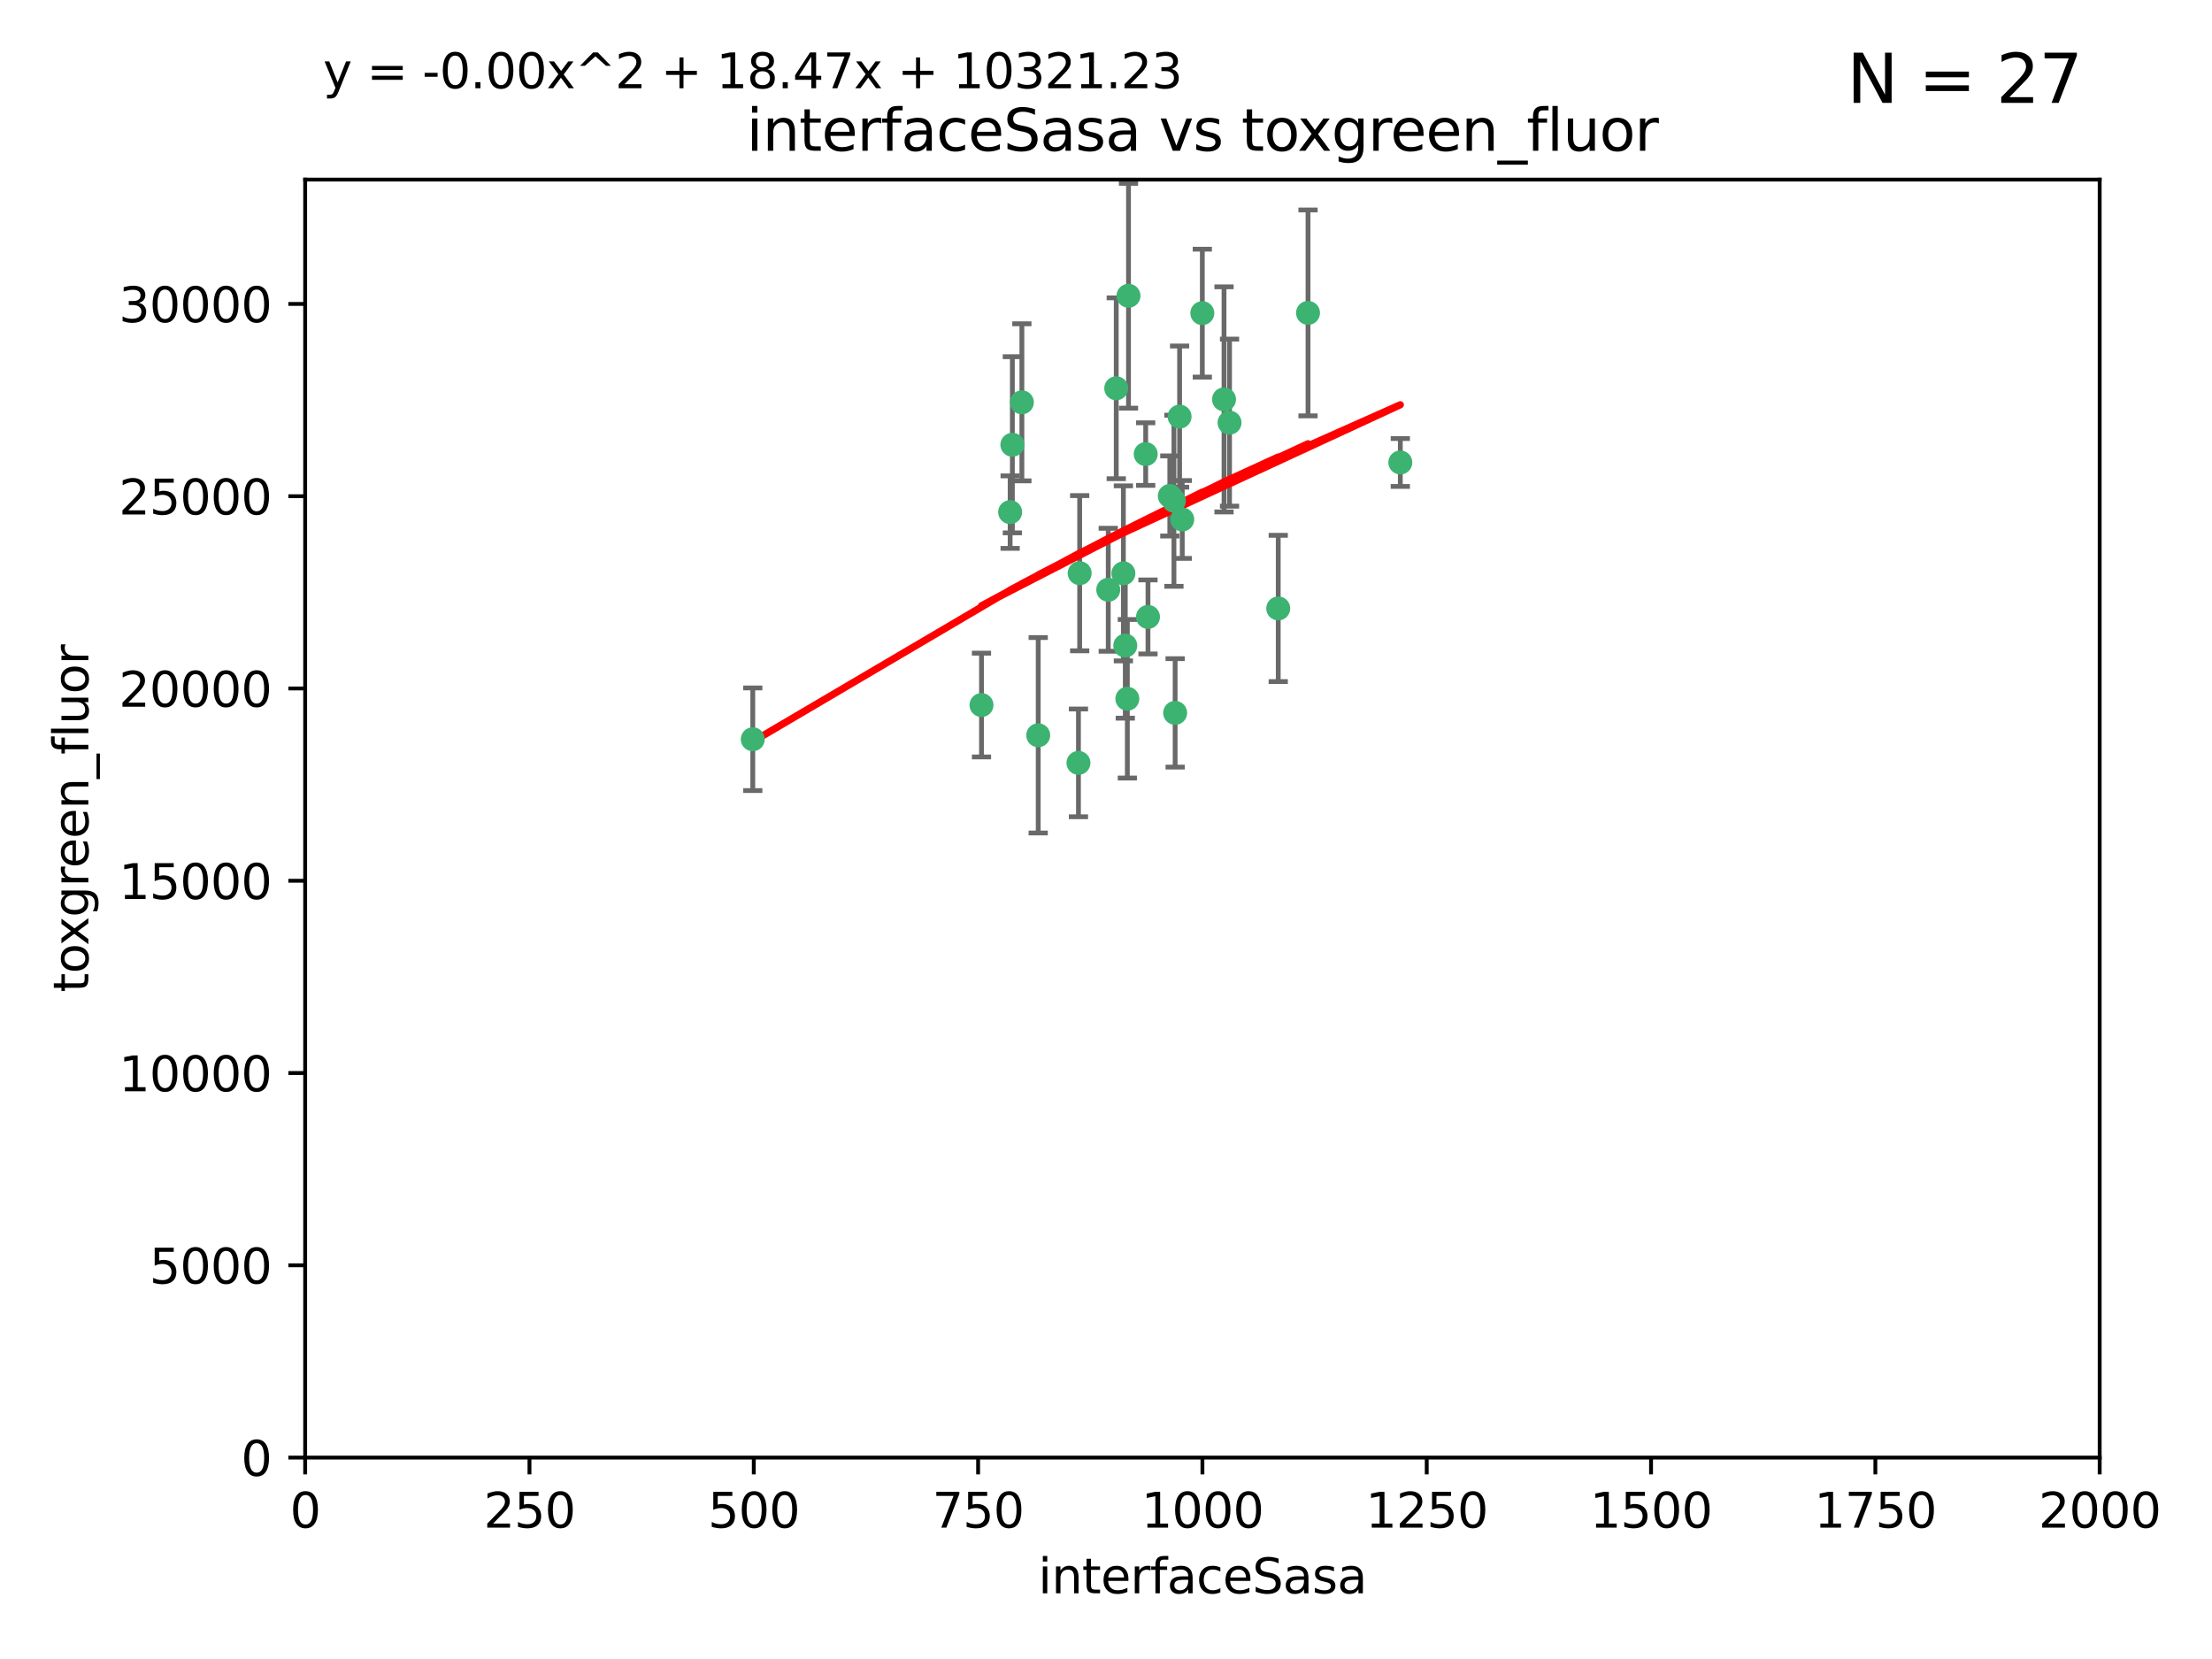<?xml version="1.0" encoding="utf-8" standalone="no"?>
<!DOCTYPE svg PUBLIC "-//W3C//DTD SVG 1.1//EN"
  "http://www.w3.org/Graphics/SVG/1.1/DTD/svg11.dtd">
<svg xmlns:xlink="http://www.w3.org/1999/xlink" width="460.8pt" height="345.6pt" viewBox="0 0 460.8 345.6" xmlns="http://www.w3.org/2000/svg" version="1.1">
 <defs>
  <style type="text/css">*{stroke-linejoin: round; stroke-linecap: butt}</style>
 </defs>
 <g id="figure_1">
  <g id="patch_1">
   <path d="M 0 345.6 
L 460.8 345.6 
L 460.8 0 
L 0 0 
z
" style="fill: #ffffff"/>
  </g>
  <g id="axes_1">
   <g id="patch_2">
    <path d="M 63.571 303.64 
L 437.4 303.64 
L 437.4 37.411 
L 63.571 37.411 
z
" style="fill: #ffffff"/>
   </g>
   <g id="PathCollection_1">
    <defs>
     <path id="me2b0120621" d="M 0 1.118 
C 0.297 1.118 0.581 1 0.791 0.791 
C 1 0.581 1.118 0.297 1.118 0 
C 1.118 -0.297 1 -0.581 0.791 -0.791 
C 0.581 -1 0.297 -1.118 0 -1.118 
C -0.297 -1.118 -0.581 -1 -0.791 -0.791 
C -1 -0.581 -1.118 -0.297 -1.118 0 
C -1.118 0.297 -1 0.581 -0.791 0.791 
C -0.581 1 -0.297 1.118 0 1.118 
z
" style="stroke: #3cb371"/>
    </defs>
    <g clip-path="url(#pe39cbe05b3)">
     <use xlink:href="#me2b0120621" x="243.693" y="103.319" style="fill: #3cb371; stroke: #3cb371"/>
     <use xlink:href="#me2b0120621" x="272.484" y="65.184" style="fill: #3cb371; stroke: #3cb371"/>
     <use xlink:href="#me2b0120621" x="234.418" y="134.491" style="fill: #3cb371; stroke: #3cb371"/>
     <use xlink:href="#me2b0120621" x="266.28" y="126.749" style="fill: #3cb371; stroke: #3cb371"/>
     <use xlink:href="#me2b0120621" x="254.987" y="83.201" style="fill: #3cb371; stroke: #3cb371"/>
     <use xlink:href="#me2b0120621" x="212.875" y="83.811" style="fill: #3cb371; stroke: #3cb371"/>
     <use xlink:href="#me2b0120621" x="230.869" y="122.859" style="fill: #3cb371; stroke: #3cb371"/>
     <use xlink:href="#me2b0120621" x="246.284" y="108.214" style="fill: #3cb371; stroke: #3cb371"/>
     <use xlink:href="#me2b0120621" x="244.553" y="104.315" style="fill: #3cb371; stroke: #3cb371"/>
     <use xlink:href="#me2b0120621" x="235.088" y="61.614" style="fill: #3cb371; stroke: #3cb371"/>
     <use xlink:href="#me2b0120621" x="256.134" y="88.045" style="fill: #3cb371; stroke: #3cb371"/>
     <use xlink:href="#me2b0120621" x="232.534" y="80.887" style="fill: #3cb371; stroke: #3cb371"/>
     <use xlink:href="#me2b0120621" x="234.02" y="119.44" style="fill: #3cb371; stroke: #3cb371"/>
     <use xlink:href="#me2b0120621" x="238.669" y="94.593" style="fill: #3cb371; stroke: #3cb371"/>
     <use xlink:href="#me2b0120621" x="210.43" y="106.684" style="fill: #3cb371; stroke: #3cb371"/>
     <use xlink:href="#me2b0120621" x="245.731" y="86.787" style="fill: #3cb371; stroke: #3cb371"/>
     <use xlink:href="#me2b0120621" x="291.711" y="96.341" style="fill: #3cb371; stroke: #3cb371"/>
     <use xlink:href="#me2b0120621" x="224.916" y="119.409" style="fill: #3cb371; stroke: #3cb371"/>
     <use xlink:href="#me2b0120621" x="250.465" y="65.233" style="fill: #3cb371; stroke: #3cb371"/>
     <use xlink:href="#me2b0120621" x="204.462" y="146.874" style="fill: #3cb371; stroke: #3cb371"/>
     <use xlink:href="#me2b0120621" x="224.662" y="158.921" style="fill: #3cb371; stroke: #3cb371"/>
     <use xlink:href="#me2b0120621" x="239.146" y="128.518" style="fill: #3cb371; stroke: #3cb371"/>
     <use xlink:href="#me2b0120621" x="244.803" y="148.507" style="fill: #3cb371; stroke: #3cb371"/>
     <use xlink:href="#me2b0120621" x="216.278" y="153.171" style="fill: #3cb371; stroke: #3cb371"/>
     <use xlink:href="#me2b0120621" x="234.846" y="145.567" style="fill: #3cb371; stroke: #3cb371"/>
     <use xlink:href="#me2b0120621" x="210.895" y="92.655" style="fill: #3cb371; stroke: #3cb371"/>
     <use xlink:href="#me2b0120621" x="156.817" y="153.996" style="fill: #3cb371; stroke: #3cb371"/>
    </g>
   </g>
   <g id="matplotlib.axis_1">
    <g id="xtick_1">
     <g id="line2d_1">
      <defs>
       <path id="m4c732db344" d="M 0 0 
L 0 3.5 
" style="stroke: #000000; stroke-width: 0.8"/>
      </defs>
      <g>
       <use xlink:href="#m4c732db344" x="63.571" y="303.64" style="stroke: #000000; stroke-width: 0.8"/>
      </g>
     </g>
     <g id="text_1">
      <!-- 0 -->
      <g transform="translate(60.39 318.238)scale(0.1 -0.1)">
       <defs>
        <path id="DejaVuSans-30" d="M 2034 4250 
Q 1547 4250 1301 3770 
Q 1056 3291 1056 2328 
Q 1056 1369 1301 889 
Q 1547 409 2034 409 
Q 2525 409 2770 889 
Q 3016 1369 3016 2328 
Q 3016 3291 2770 3770 
Q 2525 4250 2034 4250 
z
M 2034 4750 
Q 2819 4750 3233 4129 
Q 3647 3509 3647 2328 
Q 3647 1150 3233 529 
Q 2819 -91 2034 -91 
Q 1250 -91 836 529 
Q 422 1150 422 2328 
Q 422 3509 836 4129 
Q 1250 4750 2034 4750 
z
" transform="scale(0.016)"/>
       </defs>
       <use xlink:href="#DejaVuSans-30"/>
      </g>
     </g>
    </g>
    <g id="xtick_2">
     <g id="line2d_2">
      <g>
       <use xlink:href="#m4c732db344" x="110.3" y="303.64" style="stroke: #000000; stroke-width: 0.8"/>
      </g>
     </g>
     <g id="text_2">
      <!-- 250 -->
      <g transform="translate(100.756 318.238)scale(0.1 -0.1)">
       <defs>
        <path id="DejaVuSans-32" d="M 1228 531 
L 3431 531 
L 3431 0 
L 469 0 
L 469 531 
Q 828 903 1448 1529 
Q 2069 2156 2228 2338 
Q 2531 2678 2651 2914 
Q 2772 3150 2772 3378 
Q 2772 3750 2511 3984 
Q 2250 4219 1831 4219 
Q 1534 4219 1204 4116 
Q 875 4013 500 3803 
L 500 4441 
Q 881 4594 1212 4672 
Q 1544 4750 1819 4750 
Q 2544 4750 2975 4387 
Q 3406 4025 3406 3419 
Q 3406 3131 3298 2873 
Q 3191 2616 2906 2266 
Q 2828 2175 2409 1742 
Q 1991 1309 1228 531 
z
" transform="scale(0.016)"/>
        <path id="DejaVuSans-35" d="M 691 4666 
L 3169 4666 
L 3169 4134 
L 1269 4134 
L 1269 2991 
Q 1406 3038 1543 3061 
Q 1681 3084 1819 3084 
Q 2600 3084 3056 2656 
Q 3513 2228 3513 1497 
Q 3513 744 3044 326 
Q 2575 -91 1722 -91 
Q 1428 -91 1123 -41 
Q 819 9 494 109 
L 494 744 
Q 775 591 1075 516 
Q 1375 441 1709 441 
Q 2250 441 2565 725 
Q 2881 1009 2881 1497 
Q 2881 1984 2565 2268 
Q 2250 2553 1709 2553 
Q 1456 2553 1204 2497 
Q 953 2441 691 2322 
L 691 4666 
z
" transform="scale(0.016)"/>
       </defs>
       <use xlink:href="#DejaVuSans-32"/>
       <use xlink:href="#DejaVuSans-35" x="63.623"/>
       <use xlink:href="#DejaVuSans-30" x="127.246"/>
      </g>
     </g>
    </g>
    <g id="xtick_3">
     <g id="line2d_3">
      <g>
       <use xlink:href="#m4c732db344" x="157.028" y="303.64" style="stroke: #000000; stroke-width: 0.8"/>
      </g>
     </g>
     <g id="text_3">
      <!-- 500 -->
      <g transform="translate(147.485 318.238)scale(0.1 -0.1)">
       <use xlink:href="#DejaVuSans-35"/>
       <use xlink:href="#DejaVuSans-30" x="63.623"/>
       <use xlink:href="#DejaVuSans-30" x="127.246"/>
      </g>
     </g>
    </g>
    <g id="xtick_4">
     <g id="line2d_4">
      <g>
       <use xlink:href="#m4c732db344" x="203.757" y="303.64" style="stroke: #000000; stroke-width: 0.8"/>
      </g>
     </g>
     <g id="text_4">
      <!-- 750 -->
      <g transform="translate(194.213 318.238)scale(0.1 -0.1)">
       <defs>
        <path id="DejaVuSans-37" d="M 525 4666 
L 3525 4666 
L 3525 4397 
L 1831 0 
L 1172 0 
L 2766 4134 
L 525 4134 
L 525 4666 
z
" transform="scale(0.016)"/>
       </defs>
       <use xlink:href="#DejaVuSans-37"/>
       <use xlink:href="#DejaVuSans-35" x="63.623"/>
       <use xlink:href="#DejaVuSans-30" x="127.246"/>
      </g>
     </g>
    </g>
    <g id="xtick_5">
     <g id="line2d_5">
      <g>
       <use xlink:href="#m4c732db344" x="250.486" y="303.64" style="stroke: #000000; stroke-width: 0.8"/>
      </g>
     </g>
     <g id="text_5">
      <!-- 1000 -->
      <g transform="translate(237.761 318.238)scale(0.1 -0.1)">
       <defs>
        <path id="DejaVuSans-31" d="M 794 531 
L 1825 531 
L 1825 4091 
L 703 3866 
L 703 4441 
L 1819 4666 
L 2450 4666 
L 2450 531 
L 3481 531 
L 3481 0 
L 794 0 
L 794 531 
z
" transform="scale(0.016)"/>
       </defs>
       <use xlink:href="#DejaVuSans-31"/>
       <use xlink:href="#DejaVuSans-30" x="63.623"/>
       <use xlink:href="#DejaVuSans-30" x="127.246"/>
       <use xlink:href="#DejaVuSans-30" x="190.869"/>
      </g>
     </g>
    </g>
    <g id="xtick_6">
     <g id="line2d_6">
      <g>
       <use xlink:href="#m4c732db344" x="297.214" y="303.64" style="stroke: #000000; stroke-width: 0.8"/>
      </g>
     </g>
     <g id="text_6">
      <!-- 1250 -->
      <g transform="translate(284.489 318.238)scale(0.1 -0.1)">
       <use xlink:href="#DejaVuSans-31"/>
       <use xlink:href="#DejaVuSans-32" x="63.623"/>
       <use xlink:href="#DejaVuSans-35" x="127.246"/>
       <use xlink:href="#DejaVuSans-30" x="190.869"/>
      </g>
     </g>
    </g>
    <g id="xtick_7">
     <g id="line2d_7">
      <g>
       <use xlink:href="#m4c732db344" x="343.943" y="303.64" style="stroke: #000000; stroke-width: 0.8"/>
      </g>
     </g>
     <g id="text_7">
      <!-- 1500 -->
      <g transform="translate(331.218 318.238)scale(0.1 -0.1)">
       <use xlink:href="#DejaVuSans-31"/>
       <use xlink:href="#DejaVuSans-35" x="63.623"/>
       <use xlink:href="#DejaVuSans-30" x="127.246"/>
       <use xlink:href="#DejaVuSans-30" x="190.869"/>
      </g>
     </g>
    </g>
    <g id="xtick_8">
     <g id="line2d_8">
      <g>
       <use xlink:href="#m4c732db344" x="390.671" y="303.64" style="stroke: #000000; stroke-width: 0.8"/>
      </g>
     </g>
     <g id="text_8">
      <!-- 1750 -->
      <g transform="translate(377.946 318.238)scale(0.1 -0.1)">
       <use xlink:href="#DejaVuSans-31"/>
       <use xlink:href="#DejaVuSans-37" x="63.623"/>
       <use xlink:href="#DejaVuSans-35" x="127.246"/>
       <use xlink:href="#DejaVuSans-30" x="190.869"/>
      </g>
     </g>
    </g>
    <g id="xtick_9">
     <g id="line2d_9">
      <g>
       <use xlink:href="#m4c732db344" x="437.4" y="303.64" style="stroke: #000000; stroke-width: 0.8"/>
      </g>
     </g>
     <g id="text_9">
      <!-- 2000 -->
      <g transform="translate(424.675 318.238)scale(0.1 -0.1)">
       <use xlink:href="#DejaVuSans-32"/>
       <use xlink:href="#DejaVuSans-30" x="63.623"/>
       <use xlink:href="#DejaVuSans-30" x="127.246"/>
       <use xlink:href="#DejaVuSans-30" x="190.869"/>
      </g>
     </g>
    </g>
    <g id="text_10">
     <!-- interfaceSasa -->
     <g transform="translate(216.279 331.917)scale(0.1 -0.1)">
      <defs>
       <path id="DejaVuSans-69" d="M 603 3500 
L 1178 3500 
L 1178 0 
L 603 0 
L 603 3500 
z
M 603 4863 
L 1178 4863 
L 1178 4134 
L 603 4134 
L 603 4863 
z
" transform="scale(0.016)"/>
       <path id="DejaVuSans-6e" d="M 3513 2113 
L 3513 0 
L 2938 0 
L 2938 2094 
Q 2938 2591 2744 2837 
Q 2550 3084 2163 3084 
Q 1697 3084 1428 2787 
Q 1159 2491 1159 1978 
L 1159 0 
L 581 0 
L 581 3500 
L 1159 3500 
L 1159 2956 
Q 1366 3272 1645 3428 
Q 1925 3584 2291 3584 
Q 2894 3584 3203 3211 
Q 3513 2838 3513 2113 
z
" transform="scale(0.016)"/>
       <path id="DejaVuSans-74" d="M 1172 4494 
L 1172 3500 
L 2356 3500 
L 2356 3053 
L 1172 3053 
L 1172 1153 
Q 1172 725 1289 603 
Q 1406 481 1766 481 
L 2356 481 
L 2356 0 
L 1766 0 
Q 1100 0 847 248 
Q 594 497 594 1153 
L 594 3053 
L 172 3053 
L 172 3500 
L 594 3500 
L 594 4494 
L 1172 4494 
z
" transform="scale(0.016)"/>
       <path id="DejaVuSans-65" d="M 3597 1894 
L 3597 1613 
L 953 1613 
Q 991 1019 1311 708 
Q 1631 397 2203 397 
Q 2534 397 2845 478 
Q 3156 559 3463 722 
L 3463 178 
Q 3153 47 2828 -22 
Q 2503 -91 2169 -91 
Q 1331 -91 842 396 
Q 353 884 353 1716 
Q 353 2575 817 3079 
Q 1281 3584 2069 3584 
Q 2775 3584 3186 3129 
Q 3597 2675 3597 1894 
z
M 3022 2063 
Q 3016 2534 2758 2815 
Q 2500 3097 2075 3097 
Q 1594 3097 1305 2825 
Q 1016 2553 972 2059 
L 3022 2063 
z
" transform="scale(0.016)"/>
       <path id="DejaVuSans-72" d="M 2631 2963 
Q 2534 3019 2420 3045 
Q 2306 3072 2169 3072 
Q 1681 3072 1420 2755 
Q 1159 2438 1159 1844 
L 1159 0 
L 581 0 
L 581 3500 
L 1159 3500 
L 1159 2956 
Q 1341 3275 1631 3429 
Q 1922 3584 2338 3584 
Q 2397 3584 2469 3576 
Q 2541 3569 2628 3553 
L 2631 2963 
z
" transform="scale(0.016)"/>
       <path id="DejaVuSans-66" d="M 2375 4863 
L 2375 4384 
L 1825 4384 
Q 1516 4384 1395 4259 
Q 1275 4134 1275 3809 
L 1275 3500 
L 2222 3500 
L 2222 3053 
L 1275 3053 
L 1275 0 
L 697 0 
L 697 3053 
L 147 3053 
L 147 3500 
L 697 3500 
L 697 3744 
Q 697 4328 969 4595 
Q 1241 4863 1831 4863 
L 2375 4863 
z
" transform="scale(0.016)"/>
       <path id="DejaVuSans-61" d="M 2194 1759 
Q 1497 1759 1228 1600 
Q 959 1441 959 1056 
Q 959 750 1161 570 
Q 1363 391 1709 391 
Q 2188 391 2477 730 
Q 2766 1069 2766 1631 
L 2766 1759 
L 2194 1759 
z
M 3341 1997 
L 3341 0 
L 2766 0 
L 2766 531 
Q 2569 213 2275 61 
Q 1981 -91 1556 -91 
Q 1019 -91 701 211 
Q 384 513 384 1019 
Q 384 1609 779 1909 
Q 1175 2209 1959 2209 
L 2766 2209 
L 2766 2266 
Q 2766 2663 2505 2880 
Q 2244 3097 1772 3097 
Q 1472 3097 1187 3025 
Q 903 2953 641 2809 
L 641 3341 
Q 956 3463 1253 3523 
Q 1550 3584 1831 3584 
Q 2591 3584 2966 3190 
Q 3341 2797 3341 1997 
z
" transform="scale(0.016)"/>
       <path id="DejaVuSans-63" d="M 3122 3366 
L 3122 2828 
Q 2878 2963 2633 3030 
Q 2388 3097 2138 3097 
Q 1578 3097 1268 2742 
Q 959 2388 959 1747 
Q 959 1106 1268 751 
Q 1578 397 2138 397 
Q 2388 397 2633 464 
Q 2878 531 3122 666 
L 3122 134 
Q 2881 22 2623 -34 
Q 2366 -91 2075 -91 
Q 1284 -91 818 406 
Q 353 903 353 1747 
Q 353 2603 823 3093 
Q 1294 3584 2113 3584 
Q 2378 3584 2631 3529 
Q 2884 3475 3122 3366 
z
" transform="scale(0.016)"/>
       <path id="DejaVuSans-53" d="M 3425 4513 
L 3425 3897 
Q 3066 4069 2747 4153 
Q 2428 4238 2131 4238 
Q 1616 4238 1336 4038 
Q 1056 3838 1056 3469 
Q 1056 3159 1242 3001 
Q 1428 2844 1947 2747 
L 2328 2669 
Q 3034 2534 3370 2195 
Q 3706 1856 3706 1288 
Q 3706 609 3251 259 
Q 2797 -91 1919 -91 
Q 1588 -91 1214 -16 
Q 841 59 441 206 
L 441 856 
Q 825 641 1194 531 
Q 1563 422 1919 422 
Q 2459 422 2753 634 
Q 3047 847 3047 1241 
Q 3047 1584 2836 1778 
Q 2625 1972 2144 2069 
L 1759 2144 
Q 1053 2284 737 2584 
Q 422 2884 422 3419 
Q 422 4038 858 4394 
Q 1294 4750 2059 4750 
Q 2388 4750 2728 4690 
Q 3069 4631 3425 4513 
z
" transform="scale(0.016)"/>
       <path id="DejaVuSans-73" d="M 2834 3397 
L 2834 2853 
Q 2591 2978 2328 3040 
Q 2066 3103 1784 3103 
Q 1356 3103 1142 2972 
Q 928 2841 928 2578 
Q 928 2378 1081 2264 
Q 1234 2150 1697 2047 
L 1894 2003 
Q 2506 1872 2764 1633 
Q 3022 1394 3022 966 
Q 3022 478 2636 193 
Q 2250 -91 1575 -91 
Q 1294 -91 989 -36 
Q 684 19 347 128 
L 347 722 
Q 666 556 975 473 
Q 1284 391 1588 391 
Q 1994 391 2212 530 
Q 2431 669 2431 922 
Q 2431 1156 2273 1281 
Q 2116 1406 1581 1522 
L 1381 1569 
Q 847 1681 609 1914 
Q 372 2147 372 2553 
Q 372 3047 722 3315 
Q 1072 3584 1716 3584 
Q 2034 3584 2315 3537 
Q 2597 3491 2834 3397 
z
" transform="scale(0.016)"/>
      </defs>
      <use xlink:href="#DejaVuSans-69"/>
      <use xlink:href="#DejaVuSans-6e" x="27.783"/>
      <use xlink:href="#DejaVuSans-74" x="91.162"/>
      <use xlink:href="#DejaVuSans-65" x="130.371"/>
      <use xlink:href="#DejaVuSans-72" x="191.895"/>
      <use xlink:href="#DejaVuSans-66" x="233.008"/>
      <use xlink:href="#DejaVuSans-61" x="268.213"/>
      <use xlink:href="#DejaVuSans-63" x="329.492"/>
      <use xlink:href="#DejaVuSans-65" x="384.473"/>
      <use xlink:href="#DejaVuSans-53" x="445.996"/>
      <use xlink:href="#DejaVuSans-61" x="509.473"/>
      <use xlink:href="#DejaVuSans-73" x="570.752"/>
      <use xlink:href="#DejaVuSans-61" x="622.852"/>
     </g>
    </g>
   </g>
   <g id="matplotlib.axis_2">
    <g id="ytick_1">
     <g id="line2d_10">
      <defs>
       <path id="me9e0502141" d="M 0 0 
L -3.5 0 
" style="stroke: #000000; stroke-width: 0.8"/>
      </defs>
      <g>
       <use xlink:href="#me9e0502141" x="63.571" y="303.64" style="stroke: #000000; stroke-width: 0.8"/>
      </g>
     </g>
     <g id="text_11">
      <!-- 0 -->
      <g transform="translate(50.209 307.439)scale(0.1 -0.1)">
       <use xlink:href="#DejaVuSans-30"/>
      </g>
     </g>
    </g>
    <g id="ytick_2">
     <g id="line2d_11">
      <g>
       <use xlink:href="#me9e0502141" x="63.571" y="263.586" style="stroke: #000000; stroke-width: 0.8"/>
      </g>
     </g>
     <g id="text_12">
      <!-- 5000 -->
      <g transform="translate(31.121 267.385)scale(0.1 -0.1)">
       <use xlink:href="#DejaVuSans-35"/>
       <use xlink:href="#DejaVuSans-30" x="63.623"/>
       <use xlink:href="#DejaVuSans-30" x="127.246"/>
       <use xlink:href="#DejaVuSans-30" x="190.869"/>
      </g>
     </g>
    </g>
    <g id="ytick_3">
     <g id="line2d_12">
      <g>
       <use xlink:href="#me9e0502141" x="63.571" y="223.532" style="stroke: #000000; stroke-width: 0.8"/>
      </g>
     </g>
     <g id="text_13">
      <!-- 10000 -->
      <g transform="translate(24.759 227.331)scale(0.1 -0.1)">
       <use xlink:href="#DejaVuSans-31"/>
       <use xlink:href="#DejaVuSans-30" x="63.623"/>
       <use xlink:href="#DejaVuSans-30" x="127.246"/>
       <use xlink:href="#DejaVuSans-30" x="190.869"/>
       <use xlink:href="#DejaVuSans-30" x="254.492"/>
      </g>
     </g>
    </g>
    <g id="ytick_4">
     <g id="line2d_13">
      <g>
       <use xlink:href="#me9e0502141" x="63.571" y="183.478" style="stroke: #000000; stroke-width: 0.8"/>
      </g>
     </g>
     <g id="text_14">
      <!-- 15000 -->
      <g transform="translate(24.759 187.278)scale(0.1 -0.1)">
       <use xlink:href="#DejaVuSans-31"/>
       <use xlink:href="#DejaVuSans-35" x="63.623"/>
       <use xlink:href="#DejaVuSans-30" x="127.246"/>
       <use xlink:href="#DejaVuSans-30" x="190.869"/>
       <use xlink:href="#DejaVuSans-30" x="254.492"/>
      </g>
     </g>
    </g>
    <g id="ytick_5">
     <g id="line2d_14">
      <g>
       <use xlink:href="#me9e0502141" x="63.571" y="143.424" style="stroke: #000000; stroke-width: 0.8"/>
      </g>
     </g>
     <g id="text_15">
      <!-- 20000 -->
      <g transform="translate(24.759 147.224)scale(0.1 -0.1)">
       <use xlink:href="#DejaVuSans-32"/>
       <use xlink:href="#DejaVuSans-30" x="63.623"/>
       <use xlink:href="#DejaVuSans-30" x="127.246"/>
       <use xlink:href="#DejaVuSans-30" x="190.869"/>
       <use xlink:href="#DejaVuSans-30" x="254.492"/>
      </g>
     </g>
    </g>
    <g id="ytick_6">
     <g id="line2d_15">
      <g>
       <use xlink:href="#me9e0502141" x="63.571" y="103.371" style="stroke: #000000; stroke-width: 0.8"/>
      </g>
     </g>
     <g id="text_16">
      <!-- 25000 -->
      <g transform="translate(24.759 107.17)scale(0.1 -0.1)">
       <use xlink:href="#DejaVuSans-32"/>
       <use xlink:href="#DejaVuSans-35" x="63.623"/>
       <use xlink:href="#DejaVuSans-30" x="127.246"/>
       <use xlink:href="#DejaVuSans-30" x="190.869"/>
       <use xlink:href="#DejaVuSans-30" x="254.492"/>
      </g>
     </g>
    </g>
    <g id="ytick_7">
     <g id="line2d_16">
      <g>
       <use xlink:href="#me9e0502141" x="63.571" y="63.317" style="stroke: #000000; stroke-width: 0.8"/>
      </g>
     </g>
     <g id="text_17">
      <!-- 30000 -->
      <g transform="translate(24.759 67.116)scale(0.1 -0.1)">
       <defs>
        <path id="DejaVuSans-33" d="M 2597 2516 
Q 3050 2419 3304 2112 
Q 3559 1806 3559 1356 
Q 3559 666 3084 287 
Q 2609 -91 1734 -91 
Q 1441 -91 1130 -33 
Q 819 25 488 141 
L 488 750 
Q 750 597 1062 519 
Q 1375 441 1716 441 
Q 2309 441 2620 675 
Q 2931 909 2931 1356 
Q 2931 1769 2642 2001 
Q 2353 2234 1838 2234 
L 1294 2234 
L 1294 2753 
L 1863 2753 
Q 2328 2753 2575 2939 
Q 2822 3125 2822 3475 
Q 2822 3834 2567 4026 
Q 2313 4219 1838 4219 
Q 1578 4219 1281 4162 
Q 984 4106 628 3988 
L 628 4550 
Q 988 4650 1302 4700 
Q 1616 4750 1894 4750 
Q 2613 4750 3031 4423 
Q 3450 4097 3450 3541 
Q 3450 3153 3228 2886 
Q 3006 2619 2597 2516 
z
" transform="scale(0.016)"/>
       </defs>
       <use xlink:href="#DejaVuSans-33"/>
       <use xlink:href="#DejaVuSans-30" x="63.623"/>
       <use xlink:href="#DejaVuSans-30" x="127.246"/>
       <use xlink:href="#DejaVuSans-30" x="190.869"/>
       <use xlink:href="#DejaVuSans-30" x="254.492"/>
      </g>
     </g>
    </g>
    <g id="text_18">
     <!-- toxgreen_fluor -->
     <g transform="translate(18.401 206.72)rotate(-90)scale(0.1 -0.1)">
      <defs>
       <path id="DejaVuSans-6f" d="M 1959 3097 
Q 1497 3097 1228 2736 
Q 959 2375 959 1747 
Q 959 1119 1226 758 
Q 1494 397 1959 397 
Q 2419 397 2687 759 
Q 2956 1122 2956 1747 
Q 2956 2369 2687 2733 
Q 2419 3097 1959 3097 
z
M 1959 3584 
Q 2709 3584 3137 3096 
Q 3566 2609 3566 1747 
Q 3566 888 3137 398 
Q 2709 -91 1959 -91 
Q 1206 -91 779 398 
Q 353 888 353 1747 
Q 353 2609 779 3096 
Q 1206 3584 1959 3584 
z
" transform="scale(0.016)"/>
       <path id="DejaVuSans-78" d="M 3513 3500 
L 2247 1797 
L 3578 0 
L 2900 0 
L 1881 1375 
L 863 0 
L 184 0 
L 1544 1831 
L 300 3500 
L 978 3500 
L 1906 2253 
L 2834 3500 
L 3513 3500 
z
" transform="scale(0.016)"/>
       <path id="DejaVuSans-67" d="M 2906 1791 
Q 2906 2416 2648 2759 
Q 2391 3103 1925 3103 
Q 1463 3103 1205 2759 
Q 947 2416 947 1791 
Q 947 1169 1205 825 
Q 1463 481 1925 481 
Q 2391 481 2648 825 
Q 2906 1169 2906 1791 
z
M 3481 434 
Q 3481 -459 3084 -895 
Q 2688 -1331 1869 -1331 
Q 1566 -1331 1297 -1286 
Q 1028 -1241 775 -1147 
L 775 -588 
Q 1028 -725 1275 -790 
Q 1522 -856 1778 -856 
Q 2344 -856 2625 -561 
Q 2906 -266 2906 331 
L 2906 616 
Q 2728 306 2450 153 
Q 2172 0 1784 0 
Q 1141 0 747 490 
Q 353 981 353 1791 
Q 353 2603 747 3093 
Q 1141 3584 1784 3584 
Q 2172 3584 2450 3431 
Q 2728 3278 2906 2969 
L 2906 3500 
L 3481 3500 
L 3481 434 
z
" transform="scale(0.016)"/>
       <path id="DejaVuSans-5f" d="M 3263 -1063 
L 3263 -1509 
L -63 -1509 
L -63 -1063 
L 3263 -1063 
z
" transform="scale(0.016)"/>
       <path id="DejaVuSans-6c" d="M 603 4863 
L 1178 4863 
L 1178 0 
L 603 0 
L 603 4863 
z
" transform="scale(0.016)"/>
       <path id="DejaVuSans-75" d="M 544 1381 
L 544 3500 
L 1119 3500 
L 1119 1403 
Q 1119 906 1312 657 
Q 1506 409 1894 409 
Q 2359 409 2629 706 
Q 2900 1003 2900 1516 
L 2900 3500 
L 3475 3500 
L 3475 0 
L 2900 0 
L 2900 538 
Q 2691 219 2414 64 
Q 2138 -91 1772 -91 
Q 1169 -91 856 284 
Q 544 659 544 1381 
z
M 1991 3584 
L 1991 3584 
z
" transform="scale(0.016)"/>
      </defs>
      <use xlink:href="#DejaVuSans-74"/>
      <use xlink:href="#DejaVuSans-6f" x="39.209"/>
      <use xlink:href="#DejaVuSans-78" x="97.266"/>
      <use xlink:href="#DejaVuSans-67" x="156.445"/>
      <use xlink:href="#DejaVuSans-72" x="219.922"/>
      <use xlink:href="#DejaVuSans-65" x="258.785"/>
      <use xlink:href="#DejaVuSans-65" x="320.309"/>
      <use xlink:href="#DejaVuSans-6e" x="381.832"/>
      <use xlink:href="#DejaVuSans-5f" x="445.211"/>
      <use xlink:href="#DejaVuSans-66" x="495.211"/>
      <use xlink:href="#DejaVuSans-6c" x="530.416"/>
      <use xlink:href="#DejaVuSans-75" x="558.199"/>
      <use xlink:href="#DejaVuSans-6f" x="621.578"/>
      <use xlink:href="#DejaVuSans-72" x="682.76"/>
     </g>
    </g>
   </g>
   <g id="LineCollection_1">
    <path d="M 243.693 111.662 
L 243.693 94.976 
" clip-path="url(#pe39cbe05b3)" style="fill: none; stroke: #696969"/>
    <path d="M 272.484 86.629 
L 272.484 43.739 
" clip-path="url(#pe39cbe05b3)" style="fill: none; stroke: #696969"/>
    <path d="M 234.418 149.606 
L 234.418 119.375 
" clip-path="url(#pe39cbe05b3)" style="fill: none; stroke: #696969"/>
    <path d="M 266.28 141.983 
L 266.28 111.515 
" clip-path="url(#pe39cbe05b3)" style="fill: none; stroke: #696969"/>
    <path d="M 254.987 106.648 
L 254.987 59.753 
" clip-path="url(#pe39cbe05b3)" style="fill: none; stroke: #696969"/>
    <path d="M 212.875 100.173 
L 212.875 67.45 
" clip-path="url(#pe39cbe05b3)" style="fill: none; stroke: #696969"/>
    <path d="M 230.869 135.667 
L 230.869 110.051 
" clip-path="url(#pe39cbe05b3)" style="fill: none; stroke: #696969"/>
    <path d="M 246.284 116.326 
L 246.284 100.101 
" clip-path="url(#pe39cbe05b3)" style="fill: none; stroke: #696969"/>
    <path d="M 244.553 122.133 
L 244.553 86.497 
" clip-path="url(#pe39cbe05b3)" style="fill: none; stroke: #696969"/>
    <path d="M 235.088 85.029 
L 235.088 38.199 
" clip-path="url(#pe39cbe05b3)" style="fill: none; stroke: #696969"/>
    <path d="M 256.134 105.444 
L 256.134 70.646 
" clip-path="url(#pe39cbe05b3)" style="fill: none; stroke: #696969"/>
    <path d="M 232.534 99.727 
L 232.534 62.047 
" clip-path="url(#pe39cbe05b3)" style="fill: none; stroke: #696969"/>
    <path d="M 234.02 137.675 
L 234.02 101.206 
" clip-path="url(#pe39cbe05b3)" style="fill: none; stroke: #696969"/>
    <path d="M 238.669 101.108 
L 238.669 88.078 
" clip-path="url(#pe39cbe05b3)" style="fill: none; stroke: #696969"/>
    <path d="M 210.43 114.235 
L 210.43 99.134 
" clip-path="url(#pe39cbe05b3)" style="fill: none; stroke: #696969"/>
    <path d="M 245.731 101.495 
L 245.731 72.08 
" clip-path="url(#pe39cbe05b3)" style="fill: none; stroke: #696969"/>
    <path d="M 291.711 101.329 
L 291.711 91.353 
" clip-path="url(#pe39cbe05b3)" style="fill: none; stroke: #696969"/>
    <path d="M 224.916 135.574 
L 224.916 103.243 
" clip-path="url(#pe39cbe05b3)" style="fill: none; stroke: #696969"/>
    <path d="M 250.465 78.556 
L 250.465 51.911 
" clip-path="url(#pe39cbe05b3)" style="fill: none; stroke: #696969"/>
    <path d="M 204.462 157.684 
L 204.462 136.065 
" clip-path="url(#pe39cbe05b3)" style="fill: none; stroke: #696969"/>
    <path d="M 224.662 170.147 
L 224.662 147.694 
" clip-path="url(#pe39cbe05b3)" style="fill: none; stroke: #696969"/>
    <path d="M 239.146 136.228 
L 239.146 120.808 
" clip-path="url(#pe39cbe05b3)" style="fill: none; stroke: #696969"/>
    <path d="M 244.803 159.798 
L 244.803 137.216 
" clip-path="url(#pe39cbe05b3)" style="fill: none; stroke: #696969"/>
    <path d="M 216.278 173.526 
L 216.278 132.815 
" clip-path="url(#pe39cbe05b3)" style="fill: none; stroke: #696969"/>
    <path d="M 234.846 162.081 
L 234.846 129.053 
" clip-path="url(#pe39cbe05b3)" style="fill: none; stroke: #696969"/>
    <path d="M 210.895 111.003 
L 210.895 74.306 
" clip-path="url(#pe39cbe05b3)" style="fill: none; stroke: #696969"/>
    <path d="M 156.817 164.686 
L 156.817 143.305 
" clip-path="url(#pe39cbe05b3)" style="fill: none; stroke: #696969"/>
   </g>
   <g id="line2d_17">
    <defs>
     <path id="m8d5423e4e1" d="M 2 0 
L -2 -0 
" style="stroke: #696969"/>
    </defs>
    <g clip-path="url(#pe39cbe05b3)">
     <use xlink:href="#m8d5423e4e1" x="243.693" y="111.662" style="fill: #696969; stroke: #696969"/>
     <use xlink:href="#m8d5423e4e1" x="272.484" y="86.629" style="fill: #696969; stroke: #696969"/>
     <use xlink:href="#m8d5423e4e1" x="234.418" y="149.606" style="fill: #696969; stroke: #696969"/>
     <use xlink:href="#m8d5423e4e1" x="266.28" y="141.983" style="fill: #696969; stroke: #696969"/>
     <use xlink:href="#m8d5423e4e1" x="254.987" y="106.648" style="fill: #696969; stroke: #696969"/>
     <use xlink:href="#m8d5423e4e1" x="212.875" y="100.173" style="fill: #696969; stroke: #696969"/>
     <use xlink:href="#m8d5423e4e1" x="230.869" y="135.667" style="fill: #696969; stroke: #696969"/>
     <use xlink:href="#m8d5423e4e1" x="246.284" y="116.326" style="fill: #696969; stroke: #696969"/>
     <use xlink:href="#m8d5423e4e1" x="244.553" y="122.133" style="fill: #696969; stroke: #696969"/>
     <use xlink:href="#m8d5423e4e1" x="235.088" y="85.029" style="fill: #696969; stroke: #696969"/>
     <use xlink:href="#m8d5423e4e1" x="256.134" y="105.444" style="fill: #696969; stroke: #696969"/>
     <use xlink:href="#m8d5423e4e1" x="232.534" y="99.727" style="fill: #696969; stroke: #696969"/>
     <use xlink:href="#m8d5423e4e1" x="234.02" y="137.675" style="fill: #696969; stroke: #696969"/>
     <use xlink:href="#m8d5423e4e1" x="238.669" y="101.108" style="fill: #696969; stroke: #696969"/>
     <use xlink:href="#m8d5423e4e1" x="210.43" y="114.235" style="fill: #696969; stroke: #696969"/>
     <use xlink:href="#m8d5423e4e1" x="245.731" y="101.495" style="fill: #696969; stroke: #696969"/>
     <use xlink:href="#m8d5423e4e1" x="291.711" y="101.329" style="fill: #696969; stroke: #696969"/>
     <use xlink:href="#m8d5423e4e1" x="224.916" y="135.574" style="fill: #696969; stroke: #696969"/>
     <use xlink:href="#m8d5423e4e1" x="250.465" y="78.556" style="fill: #696969; stroke: #696969"/>
     <use xlink:href="#m8d5423e4e1" x="204.462" y="157.684" style="fill: #696969; stroke: #696969"/>
     <use xlink:href="#m8d5423e4e1" x="224.662" y="170.147" style="fill: #696969; stroke: #696969"/>
     <use xlink:href="#m8d5423e4e1" x="239.146" y="136.228" style="fill: #696969; stroke: #696969"/>
     <use xlink:href="#m8d5423e4e1" x="244.803" y="159.798" style="fill: #696969; stroke: #696969"/>
     <use xlink:href="#m8d5423e4e1" x="216.278" y="173.526" style="fill: #696969; stroke: #696969"/>
     <use xlink:href="#m8d5423e4e1" x="234.846" y="162.081" style="fill: #696969; stroke: #696969"/>
     <use xlink:href="#m8d5423e4e1" x="210.895" y="111.003" style="fill: #696969; stroke: #696969"/>
     <use xlink:href="#m8d5423e4e1" x="156.817" y="164.686" style="fill: #696969; stroke: #696969"/>
    </g>
   </g>
   <g id="line2d_18">
    <g clip-path="url(#pe39cbe05b3)">
     <use xlink:href="#m8d5423e4e1" x="243.693" y="94.976" style="fill: #696969; stroke: #696969"/>
     <use xlink:href="#m8d5423e4e1" x="272.484" y="43.739" style="fill: #696969; stroke: #696969"/>
     <use xlink:href="#m8d5423e4e1" x="234.418" y="119.375" style="fill: #696969; stroke: #696969"/>
     <use xlink:href="#m8d5423e4e1" x="266.28" y="111.515" style="fill: #696969; stroke: #696969"/>
     <use xlink:href="#m8d5423e4e1" x="254.987" y="59.753" style="fill: #696969; stroke: #696969"/>
     <use xlink:href="#m8d5423e4e1" x="212.875" y="67.45" style="fill: #696969; stroke: #696969"/>
     <use xlink:href="#m8d5423e4e1" x="230.869" y="110.051" style="fill: #696969; stroke: #696969"/>
     <use xlink:href="#m8d5423e4e1" x="246.284" y="100.101" style="fill: #696969; stroke: #696969"/>
     <use xlink:href="#m8d5423e4e1" x="244.553" y="86.497" style="fill: #696969; stroke: #696969"/>
     <use xlink:href="#m8d5423e4e1" x="235.088" y="38.199" style="fill: #696969; stroke: #696969"/>
     <use xlink:href="#m8d5423e4e1" x="256.134" y="70.646" style="fill: #696969; stroke: #696969"/>
     <use xlink:href="#m8d5423e4e1" x="232.534" y="62.047" style="fill: #696969; stroke: #696969"/>
     <use xlink:href="#m8d5423e4e1" x="234.02" y="101.206" style="fill: #696969; stroke: #696969"/>
     <use xlink:href="#m8d5423e4e1" x="238.669" y="88.078" style="fill: #696969; stroke: #696969"/>
     <use xlink:href="#m8d5423e4e1" x="210.43" y="99.134" style="fill: #696969; stroke: #696969"/>
     <use xlink:href="#m8d5423e4e1" x="245.731" y="72.08" style="fill: #696969; stroke: #696969"/>
     <use xlink:href="#m8d5423e4e1" x="291.711" y="91.353" style="fill: #696969; stroke: #696969"/>
     <use xlink:href="#m8d5423e4e1" x="224.916" y="103.243" style="fill: #696969; stroke: #696969"/>
     <use xlink:href="#m8d5423e4e1" x="250.465" y="51.911" style="fill: #696969; stroke: #696969"/>
     <use xlink:href="#m8d5423e4e1" x="204.462" y="136.065" style="fill: #696969; stroke: #696969"/>
     <use xlink:href="#m8d5423e4e1" x="224.662" y="147.694" style="fill: #696969; stroke: #696969"/>
     <use xlink:href="#m8d5423e4e1" x="239.146" y="120.808" style="fill: #696969; stroke: #696969"/>
     <use xlink:href="#m8d5423e4e1" x="244.803" y="137.216" style="fill: #696969; stroke: #696969"/>
     <use xlink:href="#m8d5423e4e1" x="216.278" y="132.815" style="fill: #696969; stroke: #696969"/>
     <use xlink:href="#m8d5423e4e1" x="234.846" y="129.053" style="fill: #696969; stroke: #696969"/>
     <use xlink:href="#m8d5423e4e1" x="210.895" y="74.306" style="fill: #696969; stroke: #696969"/>
     <use xlink:href="#m8d5423e4e1" x="156.817" y="143.305" style="fill: #696969; stroke: #696969"/>
    </g>
   </g>
   <g id="line2d_19">
    <path d="M 243.693 105.773 
L 272.484 92.442 
L 234.418 110.366 
L 266.28 95.196 
L 254.987 100.377 
L 212.875 121.594 
L 230.869 112.162 
L 246.284 104.516 
L 244.553 105.354 
L 235.088 110.029 
L 256.134 99.84 
L 232.534 111.316 
L 234.02 110.566 
L 238.669 108.243 
L 210.43 122.918 
L 245.731 104.783 
L 291.711 84.319 
L 224.916 115.222 
L 250.465 102.511 
L 204.462 126.192 
L 224.662 115.354 
L 239.146 108.007 
L 244.803 105.233 
L 216.278 119.768 
L 234.846 110.15 
L 210.895 122.665 
L 156.817 154.487 
" clip-path="url(#pe39cbe05b3)" style="fill: none; stroke: #ff0000; stroke-width: 1.5; stroke-linecap: square"/>
   </g>
   <g id="line2d_20">
    <defs>
     <path id="m9bc7be3a5c" d="M 0 2 
C 0.53 2 1.039 1.789 1.414 1.414 
C 1.789 1.039 2 0.53 2 0 
C 2 -0.53 1.789 -1.039 1.414 -1.414 
C 1.039 -1.789 0.53 -2 0 -2 
C -0.53 -2 -1.039 -1.789 -1.414 -1.414 
C -1.789 -1.039 -2 -0.53 -2 0 
C -2 0.53 -1.789 1.039 -1.414 1.414 
C -1.039 1.789 -0.53 2 0 2 
z
" style="stroke: #3cb371"/>
    </defs>
    <g clip-path="url(#pe39cbe05b3)">
     <use xlink:href="#m9bc7be3a5c" x="243.693" y="103.319" style="fill: #3cb371; stroke: #3cb371"/>
     <use xlink:href="#m9bc7be3a5c" x="272.484" y="65.184" style="fill: #3cb371; stroke: #3cb371"/>
     <use xlink:href="#m9bc7be3a5c" x="234.418" y="134.491" style="fill: #3cb371; stroke: #3cb371"/>
     <use xlink:href="#m9bc7be3a5c" x="266.28" y="126.749" style="fill: #3cb371; stroke: #3cb371"/>
     <use xlink:href="#m9bc7be3a5c" x="254.987" y="83.201" style="fill: #3cb371; stroke: #3cb371"/>
     <use xlink:href="#m9bc7be3a5c" x="212.875" y="83.811" style="fill: #3cb371; stroke: #3cb371"/>
     <use xlink:href="#m9bc7be3a5c" x="230.869" y="122.859" style="fill: #3cb371; stroke: #3cb371"/>
     <use xlink:href="#m9bc7be3a5c" x="246.284" y="108.214" style="fill: #3cb371; stroke: #3cb371"/>
     <use xlink:href="#m9bc7be3a5c" x="244.553" y="104.315" style="fill: #3cb371; stroke: #3cb371"/>
     <use xlink:href="#m9bc7be3a5c" x="235.088" y="61.614" style="fill: #3cb371; stroke: #3cb371"/>
     <use xlink:href="#m9bc7be3a5c" x="256.134" y="88.045" style="fill: #3cb371; stroke: #3cb371"/>
     <use xlink:href="#m9bc7be3a5c" x="232.534" y="80.887" style="fill: #3cb371; stroke: #3cb371"/>
     <use xlink:href="#m9bc7be3a5c" x="234.02" y="119.44" style="fill: #3cb371; stroke: #3cb371"/>
     <use xlink:href="#m9bc7be3a5c" x="238.669" y="94.593" style="fill: #3cb371; stroke: #3cb371"/>
     <use xlink:href="#m9bc7be3a5c" x="210.43" y="106.684" style="fill: #3cb371; stroke: #3cb371"/>
     <use xlink:href="#m9bc7be3a5c" x="245.731" y="86.787" style="fill: #3cb371; stroke: #3cb371"/>
     <use xlink:href="#m9bc7be3a5c" x="291.711" y="96.341" style="fill: #3cb371; stroke: #3cb371"/>
     <use xlink:href="#m9bc7be3a5c" x="224.916" y="119.409" style="fill: #3cb371; stroke: #3cb371"/>
     <use xlink:href="#m9bc7be3a5c" x="250.465" y="65.233" style="fill: #3cb371; stroke: #3cb371"/>
     <use xlink:href="#m9bc7be3a5c" x="204.462" y="146.874" style="fill: #3cb371; stroke: #3cb371"/>
     <use xlink:href="#m9bc7be3a5c" x="224.662" y="158.921" style="fill: #3cb371; stroke: #3cb371"/>
     <use xlink:href="#m9bc7be3a5c" x="239.146" y="128.518" style="fill: #3cb371; stroke: #3cb371"/>
     <use xlink:href="#m9bc7be3a5c" x="244.803" y="148.507" style="fill: #3cb371; stroke: #3cb371"/>
     <use xlink:href="#m9bc7be3a5c" x="216.278" y="153.171" style="fill: #3cb371; stroke: #3cb371"/>
     <use xlink:href="#m9bc7be3a5c" x="234.846" y="145.567" style="fill: #3cb371; stroke: #3cb371"/>
     <use xlink:href="#m9bc7be3a5c" x="210.895" y="92.655" style="fill: #3cb371; stroke: #3cb371"/>
     <use xlink:href="#m9bc7be3a5c" x="156.817" y="153.996" style="fill: #3cb371; stroke: #3cb371"/>
    </g>
   </g>
   <g id="patch_3">
    <path d="M 63.571 303.64 
L 63.571 37.411 
" style="fill: none; stroke: #000000; stroke-width: 0.8; stroke-linejoin: miter; stroke-linecap: square"/>
   </g>
   <g id="patch_4">
    <path d="M 437.4 303.64 
L 437.4 37.411 
" style="fill: none; stroke: #000000; stroke-width: 0.8; stroke-linejoin: miter; stroke-linecap: square"/>
   </g>
   <g id="patch_5">
    <path d="M 63.571 303.64 
L 437.4 303.64 
" style="fill: none; stroke: #000000; stroke-width: 0.8; stroke-linejoin: miter; stroke-linecap: square"/>
   </g>
   <g id="patch_6">
    <path d="M 63.571 37.411 
L 437.4 37.411 
" style="fill: none; stroke: #000000; stroke-width: 0.8; stroke-linejoin: miter; stroke-linecap: square"/>
   </g>
   <g id="text_19">
    <!-- N = 27 -->
    <g transform="translate(384.743 21.426)scale(0.14 -0.14)">
     <defs>
      <path id="DejaVuSans-4e" d="M 628 4666 
L 1478 4666 
L 3547 763 
L 3547 4666 
L 4159 4666 
L 4159 0 
L 3309 0 
L 1241 3903 
L 1241 0 
L 628 0 
L 628 4666 
z
" transform="scale(0.016)"/>
      <path id="DejaVuSans-20" transform="scale(0.016)"/>
      <path id="DejaVuSans-3d" d="M 678 2906 
L 4684 2906 
L 4684 2381 
L 678 2381 
L 678 2906 
z
M 678 1631 
L 4684 1631 
L 4684 1100 
L 678 1100 
L 678 1631 
z
" transform="scale(0.016)"/>
     </defs>
     <use xlink:href="#DejaVuSans-4e"/>
     <use xlink:href="#DejaVuSans-20" x="74.805"/>
     <use xlink:href="#DejaVuSans-3d" x="106.592"/>
     <use xlink:href="#DejaVuSans-20" x="190.381"/>
     <use xlink:href="#DejaVuSans-32" x="222.168"/>
     <use xlink:href="#DejaVuSans-37" x="285.791"/>
    </g>
   </g>
   <g id="text_20">
    <!-- y = -0.00x^2 + 18.47x + 10321.23 -->
    <g transform="translate(67.31 18.387)scale(0.1 -0.1)">
     <defs>
      <path id="DejaVuSans-79" d="M 2059 -325 
Q 1816 -950 1584 -1140 
Q 1353 -1331 966 -1331 
L 506 -1331 
L 506 -850 
L 844 -850 
Q 1081 -850 1212 -737 
Q 1344 -625 1503 -206 
L 1606 56 
L 191 3500 
L 800 3500 
L 1894 763 
L 2988 3500 
L 3597 3500 
L 2059 -325 
z
" transform="scale(0.016)"/>
      <path id="DejaVuSans-2d" d="M 313 2009 
L 1997 2009 
L 1997 1497 
L 313 1497 
L 313 2009 
z
" transform="scale(0.016)"/>
      <path id="DejaVuSans-2e" d="M 684 794 
L 1344 794 
L 1344 0 
L 684 0 
L 684 794 
z
" transform="scale(0.016)"/>
      <path id="DejaVuSans-5e" d="M 2988 4666 
L 4684 2925 
L 4056 2925 
L 2681 4159 
L 1306 2925 
L 678 2925 
L 2375 4666 
L 2988 4666 
z
" transform="scale(0.016)"/>
      <path id="DejaVuSans-2b" d="M 2944 4013 
L 2944 2272 
L 4684 2272 
L 4684 1741 
L 2944 1741 
L 2944 0 
L 2419 0 
L 2419 1741 
L 678 1741 
L 678 2272 
L 2419 2272 
L 2419 4013 
L 2944 4013 
z
" transform="scale(0.016)"/>
      <path id="DejaVuSans-38" d="M 2034 2216 
Q 1584 2216 1326 1975 
Q 1069 1734 1069 1313 
Q 1069 891 1326 650 
Q 1584 409 2034 409 
Q 2484 409 2743 651 
Q 3003 894 3003 1313 
Q 3003 1734 2745 1975 
Q 2488 2216 2034 2216 
z
M 1403 2484 
Q 997 2584 770 2862 
Q 544 3141 544 3541 
Q 544 4100 942 4425 
Q 1341 4750 2034 4750 
Q 2731 4750 3128 4425 
Q 3525 4100 3525 3541 
Q 3525 3141 3298 2862 
Q 3072 2584 2669 2484 
Q 3125 2378 3379 2068 
Q 3634 1759 3634 1313 
Q 3634 634 3220 271 
Q 2806 -91 2034 -91 
Q 1263 -91 848 271 
Q 434 634 434 1313 
Q 434 1759 690 2068 
Q 947 2378 1403 2484 
z
M 1172 3481 
Q 1172 3119 1398 2916 
Q 1625 2713 2034 2713 
Q 2441 2713 2670 2916 
Q 2900 3119 2900 3481 
Q 2900 3844 2670 4047 
Q 2441 4250 2034 4250 
Q 1625 4250 1398 4047 
Q 1172 3844 1172 3481 
z
" transform="scale(0.016)"/>
      <path id="DejaVuSans-34" d="M 2419 4116 
L 825 1625 
L 2419 1625 
L 2419 4116 
z
M 2253 4666 
L 3047 4666 
L 3047 1625 
L 3713 1625 
L 3713 1100 
L 3047 1100 
L 3047 0 
L 2419 0 
L 2419 1100 
L 313 1100 
L 313 1709 
L 2253 4666 
z
" transform="scale(0.016)"/>
     </defs>
     <use xlink:href="#DejaVuSans-79"/>
     <use xlink:href="#DejaVuSans-20" x="59.18"/>
     <use xlink:href="#DejaVuSans-3d" x="90.967"/>
     <use xlink:href="#DejaVuSans-20" x="174.756"/>
     <use xlink:href="#DejaVuSans-2d" x="206.543"/>
     <use xlink:href="#DejaVuSans-30" x="242.627"/>
     <use xlink:href="#DejaVuSans-2e" x="306.25"/>
     <use xlink:href="#DejaVuSans-30" x="338.037"/>
     <use xlink:href="#DejaVuSans-30" x="401.66"/>
     <use xlink:href="#DejaVuSans-78" x="465.283"/>
     <use xlink:href="#DejaVuSans-5e" x="524.463"/>
     <use xlink:href="#DejaVuSans-32" x="608.252"/>
     <use xlink:href="#DejaVuSans-20" x="671.875"/>
     <use xlink:href="#DejaVuSans-2b" x="703.662"/>
     <use xlink:href="#DejaVuSans-20" x="787.451"/>
     <use xlink:href="#DejaVuSans-31" x="819.238"/>
     <use xlink:href="#DejaVuSans-38" x="882.861"/>
     <use xlink:href="#DejaVuSans-2e" x="946.484"/>
     <use xlink:href="#DejaVuSans-34" x="978.271"/>
     <use xlink:href="#DejaVuSans-37" x="1041.895"/>
     <use xlink:href="#DejaVuSans-78" x="1105.518"/>
     <use xlink:href="#DejaVuSans-20" x="1164.697"/>
     <use xlink:href="#DejaVuSans-2b" x="1196.484"/>
     <use xlink:href="#DejaVuSans-20" x="1280.273"/>
     <use xlink:href="#DejaVuSans-31" x="1312.061"/>
     <use xlink:href="#DejaVuSans-30" x="1375.684"/>
     <use xlink:href="#DejaVuSans-33" x="1439.307"/>
     <use xlink:href="#DejaVuSans-32" x="1502.93"/>
     <use xlink:href="#DejaVuSans-31" x="1566.553"/>
     <use xlink:href="#DejaVuSans-2e" x="1630.176"/>
     <use xlink:href="#DejaVuSans-32" x="1661.963"/>
     <use xlink:href="#DejaVuSans-33" x="1725.586"/>
    </g>
   </g>
   <g id="text_21">
    <!-- interfaceSasa vs toxgreen_fluor -->
    <g transform="translate(155.513 31.411)scale(0.12 -0.12)">
     <defs>
      <path id="DejaVuSans-76" d="M 191 3500 
L 800 3500 
L 1894 563 
L 2988 3500 
L 3597 3500 
L 2284 0 
L 1503 0 
L 191 3500 
z
" transform="scale(0.016)"/>
     </defs>
     <use xlink:href="#DejaVuSans-69"/>
     <use xlink:href="#DejaVuSans-6e" x="27.783"/>
     <use xlink:href="#DejaVuSans-74" x="91.162"/>
     <use xlink:href="#DejaVuSans-65" x="130.371"/>
     <use xlink:href="#DejaVuSans-72" x="191.895"/>
     <use xlink:href="#DejaVuSans-66" x="233.008"/>
     <use xlink:href="#DejaVuSans-61" x="268.213"/>
     <use xlink:href="#DejaVuSans-63" x="329.492"/>
     <use xlink:href="#DejaVuSans-65" x="384.473"/>
     <use xlink:href="#DejaVuSans-53" x="445.996"/>
     <use xlink:href="#DejaVuSans-61" x="509.473"/>
     <use xlink:href="#DejaVuSans-73" x="570.752"/>
     <use xlink:href="#DejaVuSans-61" x="622.852"/>
     <use xlink:href="#DejaVuSans-20" x="684.131"/>
     <use xlink:href="#DejaVuSans-76" x="715.918"/>
     <use xlink:href="#DejaVuSans-73" x="775.098"/>
     <use xlink:href="#DejaVuSans-20" x="827.197"/>
     <use xlink:href="#DejaVuSans-74" x="858.984"/>
     <use xlink:href="#DejaVuSans-6f" x="898.193"/>
     <use xlink:href="#DejaVuSans-78" x="956.25"/>
     <use xlink:href="#DejaVuSans-67" x="1015.43"/>
     <use xlink:href="#DejaVuSans-72" x="1078.906"/>
     <use xlink:href="#DejaVuSans-65" x="1117.77"/>
     <use xlink:href="#DejaVuSans-65" x="1179.293"/>
     <use xlink:href="#DejaVuSans-6e" x="1240.816"/>
     <use xlink:href="#DejaVuSans-5f" x="1304.195"/>
     <use xlink:href="#DejaVuSans-66" x="1354.195"/>
     <use xlink:href="#DejaVuSans-6c" x="1389.4"/>
     <use xlink:href="#DejaVuSans-75" x="1417.184"/>
     <use xlink:href="#DejaVuSans-6f" x="1480.562"/>
     <use xlink:href="#DejaVuSans-72" x="1541.744"/>
    </g>
   </g>
  </g>
 </g>
 <defs>
  <clipPath id="pe39cbe05b3">
   <rect x="63.571" y="37.411" width="373.829" height="266.229"/>
  </clipPath>
 </defs>
</svg>
